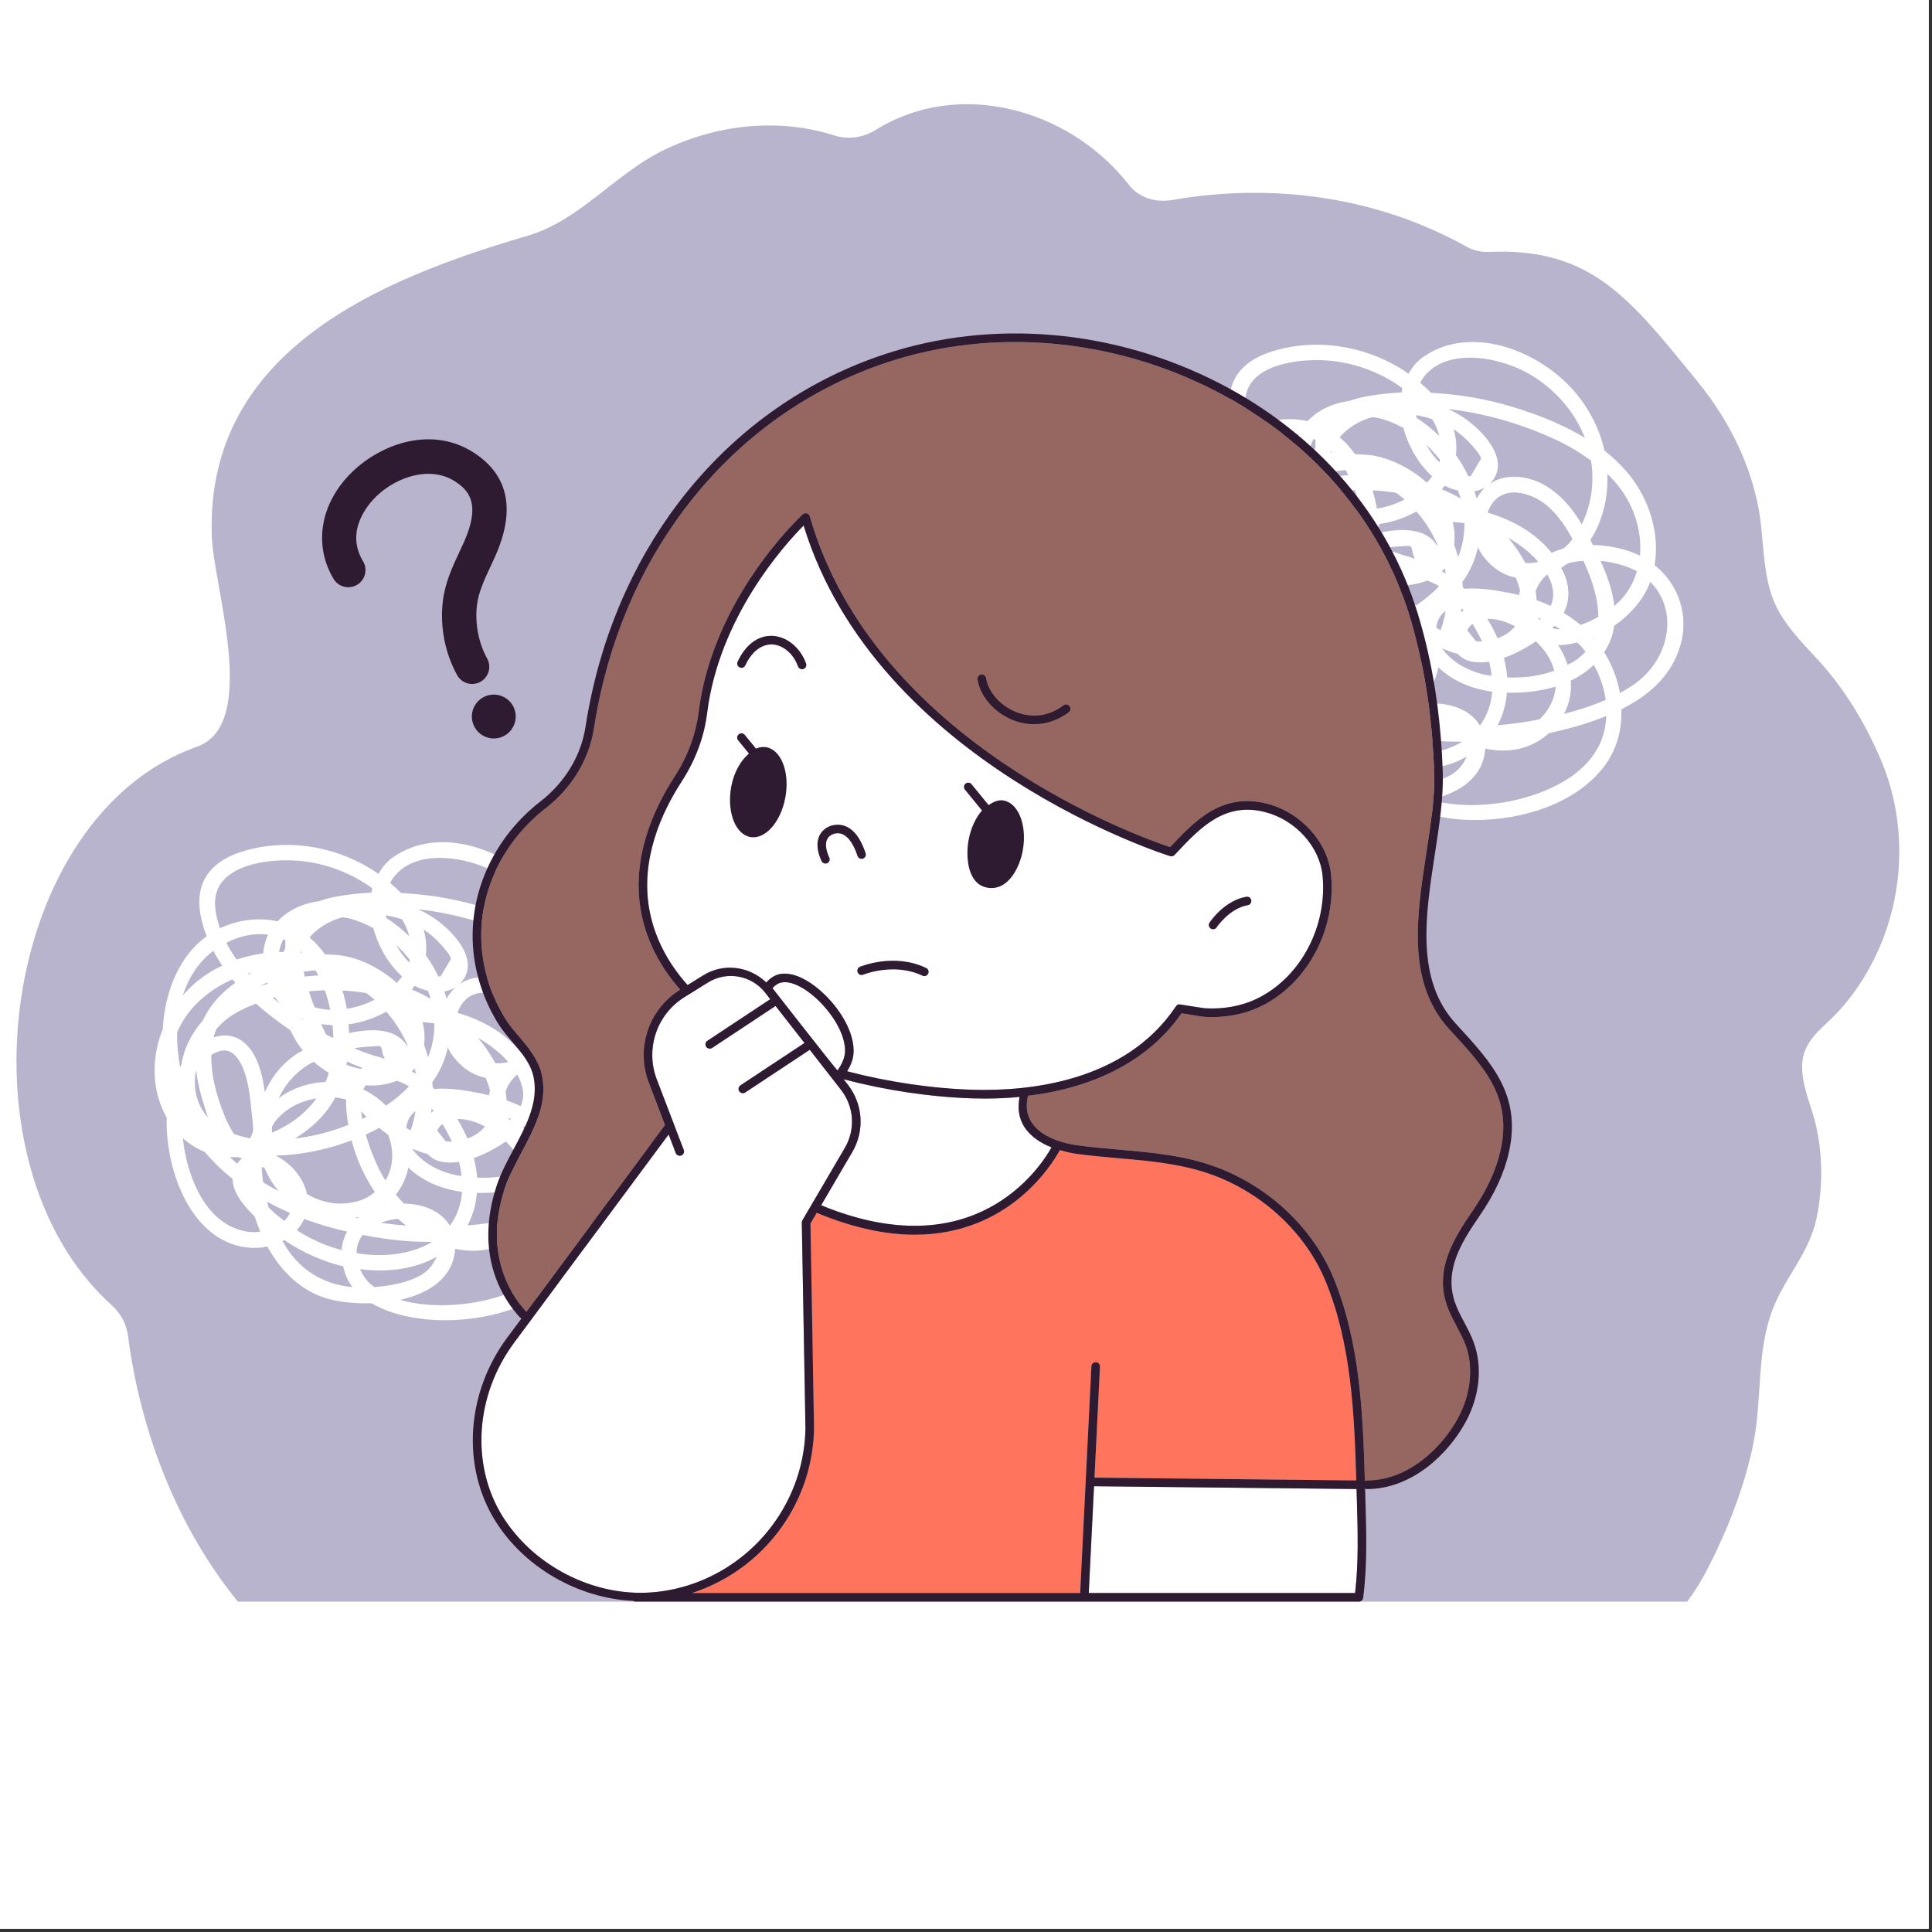 <svg xmlns="http://www.w3.org/2000/svg" xmlns:xlink="http://www.w3.org/1999/xlink" width="377" zoomAndPan="magnify" viewBox="0 0 283.5 283.5" height="377" preserveAspectRatio="xMidYMid meet" version="1.0"><rect x="0" y="0" width="283.5" height="283.5" fill="#333333" stroke="none"/><defs><clipPath id="3860332851"><path d="M 0 0 L 283 0 L 283 283 L 0 283 Z M 0 0 " clip-rule="nonzero"/></clipPath><clipPath id="a5fbdfc43d"><path d="M 2 15 L 279 15 L 279 235.414 L 2 235.414 Z M 2 15 " clip-rule="nonzero"/></clipPath><clipPath id="25135cdac0"><path d="M 69 48.461 L 222 48.461 L 222 235.023 L 69 235.023 Z M 69 48.461 " clip-rule="nonzero"/></clipPath></defs><g clip-path="url(#3860332851)"><path fill="#ffffff" d="M 0 0 L 283.5 0 L 283.5 291 L 0 291 Z M 0 0 " fill-opacity="1" fill-rule="nonzero"/><path fill="#ffffff" d="M 0 0 L 283.5 0 L 283.5 283.5 L 0 283.5 Z M 0 0 " fill-opacity="1" fill-rule="nonzero"/><path fill="#ffffff" d="M 0 0 L 283.5 0 L 283.5 283.5 L 0 283.5 Z M 0 0 " fill-opacity="1" fill-rule="nonzero"/></g><g clip-path="url(#a5fbdfc43d)"><path fill="#b9b4cd" d="M 269.949 148.219 C 272.82 145.023 275.039 141.254 276.516 137.223 C 279.582 128.895 279.441 119.484 275.922 111.312 C 273.477 105.641 270.316 100.527 266.109 96.109 C 259.605 89.289 259.293 87.062 258.488 77.824 C 257.781 69.707 254.105 62.113 249.098 55.984 C 239.312 44.008 233.633 36.285 218.516 36.969 C 217.348 37.023 216.215 36.758 215.184 36.188 C 201.867 28.766 186.598 26.812 172.012 29.344 C 169.676 29.754 167.199 29.094 165.699 27.168 C 156.809 15.773 140.52 11.578 128.578 19.023 C 126.68 20.211 124.488 20.535 122.371 19.859 C 114.102 17.23 104.922 18.293 97.156 22.148 C 90.207 25.602 84.961 32.395 77.43 34.594 C 56.191 40.82 29.891 51.332 31.098 78.977 C 31.418 86.273 38.059 106.336 28.898 109.574 C 0.055 119.77 -6.891 170.562 16.363 191.496 C 17.668 192.668 18.547 194.234 18.781 196.02 C 20.652 210.367 26.133 224.234 34.902 235.023 L 247.57 235.023 C 248.504 233.793 249.406 232.383 250.27 230.766 C 250.344 230.625 250.422 230.48 250.496 230.332 C 253.461 224.637 256.102 217.906 257.332 211.586 C 258.602 205.094 257.711 198.215 260.188 191.961 C 262.07 187.215 265.508 183.852 266.578 178.676 C 267.625 173.598 267.477 167.93 265.875 162.984 C 265.191 160.863 264.426 158.711 264.441 156.48 C 264.477 152.539 267.598 150.848 269.949 148.219 " fill-opacity="1" fill-rule="nonzero"/></g><path fill="#ffffff" d="M 85.5 166.32 C 85.594 165.965 85.652 165.598 85.703 165.238 C 88.043 163.617 89.852 161.523 90.801 159.309 C 90.875 159.137 90.941 158.965 91 158.785 C 92.512 160.285 93.387 162.258 93.492 164.434 C 93.641 167.348 92.387 170.379 90.152 172.555 C 89.219 173.461 88.086 174.258 86.559 175.086 C 86.18 172.992 85.395 170.945 84.246 169.098 C 84.859 168.152 85.258 167.266 85.5 166.32 Z M 66.75 183.668 C 66.773 183.523 66.781 183.383 66.789 183.25 C 70.262 183.977 73.383 183.301 75.848 181.246 C 75.945 181.164 76.027 181.086 76.113 180.996 L 76.129 180.988 C 78.156 180.551 80.004 180.059 81.773 179.48 C 82.699 179.18 83.633 178.84 84.551 178.461 C 84.492 179.82 84.234 181.078 83.766 182.191 C 81.293 188.133 73.75 190.281 70.625 190.93 C 67.199 191.637 62.559 191.879 58.73 190.734 C 63.477 189.688 66.355 187.184 66.75 183.668 Z M 61.941 185.402 C 62.672 185.145 63.367 184.82 64.062 184.41 C 63.621 185.574 62.727 186.613 61.559 187.227 C 59.91 188.102 57.684 188.652 54.953 188.863 L 54.852 188.793 C 54.648 188.645 54.441 188.5 54.258 188.328 C 53.664 187.754 53.176 187.039 52.836 186.238 C 56.082 186.664 59.148 186.383 61.941 185.402 Z M 41.719 181.969 C 44.379 183.781 47.348 185.105 50.348 185.816 C 50.566 186.801 50.898 187.625 51.344 188.332 C 51.465 188.523 51.598 188.699 51.734 188.871 C 47.207 188.469 43.613 186.109 41.453 182.109 C 41.539 182.066 41.625 182.02 41.719 181.969 Z M 42.551 177.984 C 42.355 178.418 42.074 178.805 41.719 179.156 C 41.027 178.629 40.363 178.098 39.766 177.516 L 39.445 177.227 C 39.355 176.922 39.27 176.625 39.188 176.336 C 40.293 176.945 41.422 177.5 42.551 177.984 Z M 31.309 139.523 C 31.691 140.25 32.125 140.973 32.613 141.695 C 31 142.457 29.582 143.391 28.383 144.473 C 27.84 144.961 27.32 145.496 26.832 146.078 C 27.559 143.781 28.887 141.34 31.309 139.523 Z M 54.52 130.98 C 52.773 131.07 51.082 131.258 49.484 131.543 C 48.527 131.715 47.59 131.961 46.805 132.246 C 44.363 132.559 42.219 133.602 40.727 135.199 C 39.371 134.887 37.926 134.824 36.418 135.008 C 34.969 135.188 33.582 135.594 32.273 136.219 C 31.934 135.242 31.715 134.312 31.602 133.379 C 31.383 131.613 31.828 130.145 32.918 129.02 C 35.273 126.562 40.246 126.023 43.77 126.309 C 47.621 126.609 51.465 128.039 54.621 130.34 C 54.57 130.555 54.543 130.773 54.52 130.98 Z M 70.852 133.113 C 67 131.941 62.961 131.246 58.844 131.043 C 58.383 130.562 57.859 130.074 57.266 129.578 C 57.316 129.434 57.371 129.297 57.438 129.195 C 60.59 124.246 68.633 125.664 73.078 128.172 C 76.922 130.352 79.891 133.742 81.41 137.648 C 78.488 135.879 75.016 134.387 70.852 133.113 Z M 88.676 154.566 C 86.852 153.836 84.703 153.414 82.586 153.367 C 82.473 153.145 82.359 152.926 82.242 152.707 L 82.199 152.629 C 82.637 151.984 83.004 151.328 83.293 150.664 C 84.359 148.246 84.828 145.648 84.703 142.922 C 86.25 144.422 87.438 146.07 88.23 147.824 L 88.238 147.824 C 89.27 150.102 89.707 152.59 89.496 154.938 C 89.207 154.797 88.945 154.672 88.676 154.566 Z M 44.637 178.867 C 46.578 179.59 48.652 180.203 50.93 180.727 C 50.469 181.566 50.199 182.48 50.125 183.438 C 49.797 183.352 49.473 183.258 49.148 183.156 C 47.195 182.547 45.312 181.656 43.547 180.516 C 44 180.016 44.367 179.465 44.637 178.867 Z M 34.105 143.715 C 34.238 143.883 34.387 144.051 34.531 144.211 C 32.324 145.789 30.727 147.625 29.746 149.773 C 28.703 150.949 27.879 152.281 27.293 153.738 C 26.992 154.496 26.766 155.336 26.594 156.312 C 26.539 156.398 26.484 156.488 26.43 156.574 C 26.113 154.891 25.961 153.152 25.992 151.477 C 27.418 148.133 30.285 145.395 34.105 143.715 Z M 58.227 144.234 C 55.895 142.129 52.84 140.605 50.129 140.219 C 49.371 140.109 48.551 140.051 47.695 140.051 C 47.012 139.094 46.25 138.258 45.418 137.562 C 46.59 136.191 48.227 135.176 50.191 134.609 L 50.438 134.637 C 50.73 134.668 51.012 134.703 51.297 134.777 C 52.461 135.078 53.637 135.559 54.789 136.203 C 55.52 138.953 57.07 141.547 59.012 143.293 C 58.785 143.602 58.527 143.914 58.227 144.234 Z M 60.055 137.379 C 59.012 136.371 57.875 135.461 56.691 134.711 C 56.672 134.578 56.656 134.449 56.637 134.316 C 57.469 134.453 58.27 134.652 59.012 134.91 C 59.492 135.711 59.844 136.543 60.055 137.379 Z M 75.078 144.359 C 73.883 143.742 72.465 143.359 71.051 143.359 C 69.789 143.359 68.527 143.672 67.453 144.395 C 67.684 144.168 67.895 143.91 68.078 143.625 C 70.184 140.207 65.871 136.395 64.5 135.312 C 63.609 134.605 62.559 133.977 61.355 133.426 C 66.688 134.016 72.172 135.586 77.301 137.988 C 79.02 138.797 80.711 139.809 82.316 140.988 C 82.832 144.246 82.34 147.574 80.957 150.328 C 79.723 148.27 77.859 145.781 75.078 144.359 Z M 89.047 157.23 C 88.457 159.238 87.379 160.918 85.848 162.223 C 85.805 162.258 85.766 162.289 85.727 162.32 C 85.484 160.027 84.656 157.805 83.699 155.699 C 85.68 155.883 87.605 156.434 89.047 157.23 Z M 82.75 166.992 C 82.723 166.957 82.695 166.93 82.676 166.902 C 82.719 166.887 82.762 166.867 82.809 166.844 C 82.789 166.895 82.766 166.941 82.75 166.992 Z M 78.355 178.148 C 79.141 176.648 79.473 174.988 79.34 173.273 C 80.641 172.652 81.777 171.871 82.727 170.945 C 83.633 172.59 84.227 174.348 84.477 176.098 C 82.656 176.891 80.645 177.566 78.355 178.148 Z M 53.211 181.215 C 55.527 181.656 57.566 181.949 59.434 182.098 C 60.727 182.207 62.02 182.227 63.414 182.238 C 63.285 182.32 63.145 182.406 63 182.48 C 60.102 184.043 56.32 184.543 52.32 183.887 C 52.32 183.098 52.516 182.121 53.211 181.215 Z M 38.793 171.336 C 39.254 172.414 39.766 173.332 40.359 174.121 C 40.531 174.348 40.719 174.57 40.918 174.789 C 40.098 174.371 39.332 173.949 38.617 173.504 C 38.496 172.707 38.426 171.973 38.406 171.289 C 38.535 171.293 38.664 171.309 38.793 171.336 Z M 33.785 138.062 C 35.723 137.211 37.605 136.902 39.332 137.148 C 38.945 137.984 38.703 138.902 38.621 139.898 C 37.246 140.09 35.938 140.395 34.719 140.805 C 34.148 140.012 33.645 139.191 33.215 138.355 C 33.398 138.254 33.586 138.152 33.785 138.062 Z M 66.043 145.746 C 65.848 146.008 65.684 146.285 65.531 146.578 C 65.438 146.211 65.332 145.844 65.211 145.477 C 65.816 145.379 66.355 145.184 66.824 144.887 C 66.551 145.137 66.285 145.426 66.043 145.746 Z M 78.363 157.586 C 78.242 157.289 78.082 157.012 77.914 156.734 C 78.238 156.539 78.562 156.32 78.902 156.066 C 79.582 155.875 80.336 155.754 81.195 155.691 C 82.691 158.926 83.406 161.625 83.375 163.914 C 82.527 164.395 81.664 164.793 80.789 165.105 C 80.02 164.461 79.188 163.871 78.297 163.348 C 79.195 161.559 79.219 159.629 78.363 157.586 Z M 80.004 170.332 C 79.668 170.562 79.281 170.746 78.871 170.938 C 78.551 169.941 78.086 168.973 77.5 168.055 C 77.641 168.059 77.766 168.055 77.91 168.047 C 78.609 168.016 79.359 167.898 80.25 167.68 C 80.289 167.707 80.328 167.734 80.359 167.77 C 80.473 167.855 80.59 167.934 80.688 168.047 C 80.965 168.34 81.227 168.664 81.504 169.027 C 81.066 169.512 80.574 169.938 80.004 170.332 Z M 77.133 174.145 C 76.992 175.941 76.148 177.652 74.742 178.961 C 72.73 179.363 70.668 179.648 68.605 179.82 C 69.367 178.387 69.832 176.789 69.973 175.039 C 72.461 175.109 74.945 174.816 77.133 174.145 Z M 59.289 176.621 C 58.883 176.203 58.484 175.766 58.078 175.281 C 58.145 175.215 58.215 175.141 58.273 175.059 C 59.125 173.895 59.676 172.637 59.91 171.309 C 61.852 173.203 64.602 174.461 67.801 174.895 C 67.668 176.766 67.051 178.461 66.012 179.863 C 64.828 177.863 62.375 176.668 59.289 176.621 Z M 52.676 178.586 C 52.59 178.648 52.516 178.711 52.434 178.773 C 52.32 178.754 52.207 178.727 52.094 178.703 C 52.289 178.664 52.484 178.629 52.676 178.586 Z M 56.473 176.902 C 56.406 176.918 56.348 176.934 56.289 176.945 C 56.332 176.91 56.379 176.879 56.418 176.84 C 56.438 176.863 56.453 176.883 56.473 176.902 Z M 40.559 169.625 C 40.559 169.621 40.551 169.609 40.547 169.598 C 40.543 169.586 40.535 169.574 40.531 169.566 C 43.805 169.508 46.844 168.824 48.883 168.242 C 49.738 168 50.621 167.699 51.594 167.332 C 52.262 169.98 53.434 172.582 55.016 174.918 C 54.289 175.523 53.562 175.93 52.738 176.188 C 50.152 176.988 47.445 176.652 45.043 175.207 C 44.566 172.949 42.848 170.789 40.586 169.641 C 40.574 169.637 40.562 169.629 40.559 169.625 Z M 34.805 169.777 C 35.031 169.855 35.273 169.926 35.539 169.969 C 35.254 170.195 35.004 170.457 34.801 170.754 C 34.438 170.441 34.082 170.121 33.73 169.793 C 34.109 169.809 34.461 169.805 34.805 169.777 Z M 30.52 163.973 C 28.508 161.738 28.422 159.07 28.73 157.176 C 28.75 157.152 28.77 157.125 28.789 157.098 C 28.945 158.523 29.273 160.008 29.754 161.543 L 29.945 162.16 C 30.109 162.715 30.301 163.332 30.52 163.973 Z M 37.082 166.176 C 36.957 166.449 36.84 166.738 36.73 167.039 C 35.938 166.902 35.129 166.688 34.336 166.402 C 33.652 165.371 33.156 164.207 33.051 163.973 C 31.637 160.562 30.949 157.492 31.012 154.828 C 31.617 154.418 32.441 154.047 33.215 154.16 C 33.855 154.262 34.445 154.699 34.973 155.461 C 36.387 157.5 36.711 160.949 36.949 163.492 C 36.965 163.684 36.992 163.887 37.02 164.113 C 37.094 164.738 37.176 165.441 37.137 166.039 Z M 44.152 139.602 C 44.152 139.598 44.152 139.59 44.156 139.59 C 44.227 139.656 44.293 139.723 44.363 139.793 C 44.281 139.781 44.211 139.773 44.129 139.77 C 44.125 139.73 44.125 139.699 44.125 139.668 Z M 62.797 145.383 C 62.945 145.766 63.074 146.16 63.195 146.566 C 62.688 146.27 62.207 146.016 61.742 145.789 C 61.34 145.59 60.906 145.398 60.441 145.211 C 60.578 145.027 60.711 144.848 60.836 144.664 C 61.453 144.988 62.121 145.23 62.797 145.383 Z M 62.152 136.391 C 63.137 137.043 64.02 137.809 64.77 138.676 L 64.898 138.82 C 65.254 139.227 66.043 140.117 66.188 140.676 L 64.664 143.262 C 64.551 143.277 64.43 143.289 64.312 143.293 C 63.82 142.246 63.297 141.328 62.707 140.5 C 62.645 140.402 62.57 140.305 62.492 140.207 C 62.637 138.918 62.523 137.637 62.152 136.391 Z M 76.527 154.527 C 74.391 151.832 71.094 149.766 67.148 148.633 C 67.184 148.504 67.219 148.379 67.273 148.262 C 67.852 146.895 68.789 146.055 70.055 145.766 C 71.84 145.367 74.246 146.156 76.043 147.746 C 77.633 149.152 78.766 150.98 79.594 152.492 C 79.426 152.723 79.246 152.949 79.059 153.16 C 78.832 153.41 78.574 153.625 78.238 153.906 C 77.613 154.078 77.051 154.285 76.527 154.527 Z M 76.641 165.566 C 76.762 165.453 76.875 165.332 76.98 165.219 C 77.25 165.375 77.52 165.551 77.797 165.734 C 77.398 165.723 77.008 165.668 76.641 165.566 Z M 70.008 172.805 C 69.941 171.863 69.777 170.902 69.531 169.934 C 71.039 169.402 72.676 168.562 74.223 167.504 C 74.902 168.16 75.418 168.766 75.82 169.383 C 76.332 170.145 76.695 170.965 76.918 171.828 C 74.801 172.578 72.453 172.91 70.008 172.805 Z M 38.172 144.684 C 38.512 144.504 38.875 144.336 39.234 144.176 C 39.258 144.234 39.277 144.289 39.301 144.348 C 38.922 144.449 38.547 144.562 38.172 144.684 Z M 42.926 150.629 L 42.863 150.84 L 42.742 150.898 Z M 46.152 147.801 L 46.09 147.629 C 45.836 146.961 45.586 146.297 45.387 145.617 L 45.344 145.465 C 46.062 145.398 46.816 145.352 47.672 145.324 C 48 146.242 48.262 147.207 48.457 148.191 C 47.676 148.156 46.898 148.023 46.152 147.801 Z M 59.746 153.508 C 59.418 152.934 58.969 152.465 58.402 152.098 C 57.352 151.418 56.027 151.176 54.664 151.176 C 53.496 151.176 52.293 151.352 51.227 151.59 C 51.215 151.164 51.188 150.738 51.16 150.301 C 53.121 150.035 55.008 149.406 56.68 148.445 C 57.98 149.93 59.023 151.57 59.785 153.34 C 59.773 153.395 59.762 153.449 59.746 153.508 Z M 62.805 155.145 C 62.637 154.504 62.445 153.895 62.223 153.316 C 62.375 152.207 62.293 151.09 61.996 149.988 C 62.551 150.02 63.129 150.078 63.738 150.172 C 63.766 151.887 63.449 153.57 62.805 155.145 Z M 76.402 162.293 L 76.398 162.293 C 76.398 162.301 76.398 162.305 76.395 162.312 C 75.707 161.992 75.016 161.711 74.332 161.469 C 74.309 161.035 74.262 160.605 74.188 160.18 C 74.473 159.273 74.996 158.496 75.828 157.738 C 75.855 157.734 75.887 157.723 75.914 157.711 C 76.855 159.402 77.02 160.941 76.402 162.293 Z M 62.742 169.34 C 63.301 169.953 64.043 170.348 64.879 170.492 C 65.629 170.625 66.461 170.625 67.359 170.492 C 67.527 171.164 67.652 171.855 67.727 172.555 C 67.371 172.52 67.02 172.477 66.691 172.398 C 63.961 171.762 61.738 170.375 60.469 168.539 C 61.23 168.875 61.984 169.141 62.742 169.34 Z M 55.629 165.5 C 56.062 165.852 56.504 166.191 56.957 166.516 C 57.879 168.824 57.723 171.309 56.566 173.227 C 56.453 173.059 56.348 172.891 56.246 172.719 C 55.617 171.672 54.449 169.211 53.676 166.484 C 54.301 166.195 54.953 165.875 55.629 165.5 Z M 45.258 156.215 C 45.484 156.078 45.727 155.973 45.969 155.859 C 46.004 155.852 46.039 155.832 46.066 155.816 C 46.73 156.41 47.461 156.945 48.242 157.41 C 48.172 157.691 48.09 157.965 47.992 158.23 C 47.922 158.418 47.836 158.602 47.746 158.773 C 45.227 158.867 42.84 159.703 40.902 161.145 C 41.816 159.141 43.309 157.438 45.258 156.215 Z M 48.754 152.27 L 48.609 152.195 C 48.355 152.066 48.102 151.938 47.848 151.797 C 47.617 151.328 47.363 150.812 47.121 150.285 C 47.664 150.359 48.219 150.41 48.793 150.426 C 48.863 151.051 48.898 151.648 48.906 152.219 C 48.855 152.238 48.805 152.254 48.754 152.27 Z M 51.113 165.07 C 48.992 165.898 46.914 166.488 44.934 166.828 C 44.383 166.922 43.816 167 43.25 167.066 C 45.742 165.594 47.75 163.613 49.051 161.316 C 49.102 161.227 49.148 161.133 49.191 161.035 C 49.695 161.09 50.223 161.188 50.801 161.344 C 50.734 162.668 50.918 164.016 51.113 165.07 Z M 48.969 157.102 L 48.969 157.105 Z M 54.746 146.805 C 53.578 147.391 52.258 147.809 50.898 148.035 C 50.73 147.129 50.52 146.23 50.25 145.352 C 51.383 145.406 52.555 145.523 53.746 145.719 C 54.195 146.055 54.598 146.375 54.961 146.684 C 54.891 146.727 54.82 146.766 54.746 146.805 Z M 53.176 156.688 C 53.086 156.742 53.008 156.789 52.922 156.848 C 52.18 156.707 51.48 156.504 50.836 156.238 C 50.871 156.078 50.898 155.914 50.93 155.758 C 51.176 155.883 51.43 156.008 51.691 156.113 C 52.219 156.336 52.703 156.523 53.176 156.688 Z M 60.977 163.039 C 60.816 164.023 60.57 164.973 60.254 165.879 C 60.043 165.766 59.832 165.648 59.621 165.523 C 59.688 164.734 59.996 163.77 60.977 163.039 Z M 53.309 159.867 C 53.406 159.633 53.523 159.434 53.66 159.254 C 55.246 159.387 56.871 159.152 58.258 158.59 C 58.906 158.809 59.477 159.082 60.004 159.406 C 59.832 159.605 59.648 159.801 59.453 159.984 C 58.629 160.777 57.684 161.535 56.648 162.242 C 55.66 161.262 54.523 160.453 53.309 159.867 Z M 55.629 155.098 C 55.246 155.012 54.867 154.91 54.473 154.77 C 53.672 154.512 52.84 154.199 51.965 153.836 C 52.77 153.691 53.473 153.609 54.141 153.582 C 54.426 153.566 54.68 153.551 54.91 153.527 C 55.949 153.441 55.969 153.441 56.137 154.566 L 56.191 154.738 C 56.336 155.039 56.406 155.238 56.434 155.371 C 56.289 155.344 56.035 155.266 55.629 155.098 Z M 53.777 163.875 C 53.566 163.988 53.359 164.109 53.148 164.215 C 53.078 163.82 53.027 163.449 52.996 163.082 C 53.262 163.363 53.52 163.621 53.777 163.875 Z M 71.258 158.16 C 71.535 158.801 71.746 159.414 71.898 160.012 C 71.84 160.25 71.797 160.492 71.758 160.734 C 71.434 160.648 71.117 160.562 70.785 160.496 C 69.238 160.184 67.059 159.746 64.922 159.746 C 64.523 159.746 64.129 159.762 63.738 159.801 C 63.68 159.742 63.617 159.684 63.547 159.621 L 63.496 159.578 C 63.48 159.348 63.465 159.125 63.441 158.898 L 63.434 158.797 C 63.703 158.414 63.977 158.023 64.207 157.621 C 64.91 156.398 65.406 155.094 65.711 153.719 C 65.973 154.262 66.297 154.777 66.676 155.246 C 67.941 156.82 69.48 157.805 71.258 158.16 Z M 73.996 155.207 C 74.188 155.391 74.359 155.59 74.535 155.797 C 74.512 155.824 74.473 155.852 74.441 155.875 C 73.848 156 73.289 156.059 72.676 156.008 C 71.996 154.723 71.148 153.484 70.145 152.305 C 71.57 153.098 72.871 154.078 73.996 155.207 Z M 74.957 164.207 C 74.902 164.258 74.844 164.312 74.785 164.367 C 74.695 164.258 74.605 164.141 74.527 164.012 C 74.672 164.074 74.812 164.137 74.957 164.207 Z M 67.121 164.195 C 67.559 164.195 68.039 164.238 68.516 164.328 C 69.352 164.484 70.219 164.805 71.164 165.301 C 70.543 166.074 69.66 166.684 68.598 167.066 C 68.188 166.133 67.688 165.172 67.102 164.195 C 67.105 164.195 67.113 164.195 67.121 164.195 Z M 66.086 167.523 C 65.898 167.523 65.711 167.504 65.52 167.477 L 65.402 167.465 C 65.305 167.352 65.211 167.238 65.082 167.07 L 64.156 165.891 C 64.332 165.508 64.586 165.199 64.934 164.941 C 65.457 165.805 65.93 166.688 66.312 167.52 C 66.242 167.523 66.199 167.52 66.086 167.523 Z M 63.609 162.984 C 63.477 163.078 63.352 163.176 63.242 163.277 C 63.273 163.062 63.301 162.852 63.336 162.633 C 63.426 162.746 63.512 162.867 63.609 162.984 Z M 60.426 157.223 C 60.582 157.074 60.727 156.926 60.859 156.766 C 60.918 157.031 60.961 157.297 61.008 157.562 C 60.816 157.441 60.625 157.328 60.426 157.223 Z M 44.297 149.492 C 44.336 149.504 44.363 149.52 44.395 149.527 C 44.418 149.594 44.441 149.66 44.469 149.719 C 44.438 149.695 44.398 149.676 44.367 149.652 C 44.348 149.598 44.324 149.547 44.297 149.492 Z M 40.488 164.426 C 41.906 162.703 44.031 161.555 46.441 161.172 C 44.902 163.316 42.641 165.062 39.91 166.195 C 39.898 165.906 39.898 165.613 39.91 165.332 L 40.008 165.168 C 40.152 164.914 40.293 164.66 40.488 164.426 Z M 44.555 142.598 C 45.16 142.492 45.723 142.426 46.258 142.383 C 46.277 142.383 46.289 142.387 46.309 142.395 C 46.457 142.637 46.586 142.879 46.715 143.129 C 46.031 143.172 45.371 143.23 44.723 143.305 C 44.664 143.066 44.609 142.836 44.555 142.598 Z M 40.035 146.43 C 40.125 146.398 40.223 146.367 40.32 146.332 C 40.562 146.672 40.84 147.004 41.156 147.328 C 40.754 147.012 40.379 146.715 40.035 146.43 Z M 36.969 142.699 C 36.793 142.793 36.617 142.879 36.445 142.977 C 36.414 142.945 36.387 142.906 36.348 142.875 C 36.559 142.812 36.766 142.754 36.969 142.699 Z M 31.332 152.227 C 31.445 151.832 31.59 151.418 31.77 150.969 C 32.398 150.273 32.961 149.754 33.527 149.352 C 34.594 148.574 35.887 147.91 37.562 147.266 C 39.043 148.59 40.727 149.891 42.57 151.152 L 42.586 151.125 C 43.109 152.238 43.617 153.09 44.168 153.809 C 44.254 153.922 44.34 154.023 44.438 154.129 C 43.84 154.453 43.336 154.77 42.961 155.055 C 41.18 156.383 39.781 158.172 38.867 160.25 C 38.484 157.5 37.719 154.488 35.719 152.902 C 34.914 152.266 33.996 151.945 33.004 151.945 C 32.457 151.945 31.902 152.043 31.332 152.227 Z M 58.398 178.855 C 58.773 179.191 59.184 179.52 59.621 179.844 C 59.152 179.809 58.68 179.766 58.191 179.715 C 57.438 179.637 56.672 179.539 55.906 179.426 C 56.68 179.125 57.523 178.93 58.398 178.855 Z M 40.953 139.695 C 41.059 138.996 41.281 138.367 41.609 137.809 C 41.707 137.859 41.805 137.906 41.895 137.961 C 41.863 138.352 41.859 138.734 41.863 139.074 C 41.781 139.277 41.711 139.477 41.637 139.68 C 41.41 139.68 41.18 139.684 40.953 139.695 Z M 60.125 140.812 C 60.125 140.828 60.125 140.844 60.125 140.859 C 60.117 140.93 60.117 141 60.102 141.043 C 60.086 141.109 60.066 141.172 60.043 141.234 C 59.316 140.508 58.672 139.637 58.133 138.656 C 58.844 139.316 59.508 140.035 60.125 140.812 Z M 27.039 168.547 C 26.965 168.059 26.895 167.559 26.848 167.027 C 27.789 167.883 28.875 168.555 30.043 169.031 C 31.293 170.5 32.668 171.832 34.137 173 C 34.152 174.641 35.215 176.449 37.379 178.508 C 37.617 179.277 37.887 180.02 38.195 180.738 C 37.359 180.852 36.547 180.82 35.816 180.656 C 29.27 179.164 27.445 171.008 27.039 168.547 Z M 91.648 156.332 C 92.426 151.773 90.91 146.598 87.645 142.727 C 86.688 141.594 85.562 140.516 84.293 139.527 C 83.469 135.895 81.629 132.555 78.957 129.848 C 73.629 124.469 64.391 121.195 57.789 125.715 C 56.859 126.348 56.133 127.16 55.531 128.242 C 55.008 127.867 54.52 127.555 54.07 127.285 C 48.594 124.059 42.07 123.141 36.176 124.766 C 33.207 125.586 31.234 126.902 30.148 128.781 C 28.934 130.891 28.949 133.59 30.199 137.051 C 30.234 137.156 30.285 137.266 30.332 137.367 C 26.562 140.094 24.219 145.039 23.875 151.039 C 22.676 154.07 22.375 157.203 23 160.113 C 23.297 161.496 23.785 162.801 24.457 164 C 24.434 164.895 24.461 165.812 24.543 166.738 C 25.238 174.66 29.566 183.113 37.438 183.113 C 37.508 183.113 37.578 183.113 37.648 183.109 C 38.152 183.102 38.676 183.031 39.227 182.914 C 41.352 186.762 44.285 189.371 47.734 190.465 C 49.555 191.047 52.008 191.301 54.535 191.242 C 56.363 192.328 58.68 193.078 61.41 193.461 C 62.633 193.641 63.949 193.73 65.301 193.73 C 72.043 193.73 79.875 191.477 84.176 185.949 C 85.973 183.637 86.867 180.711 86.77 177.469 C 91.469 175.129 94.309 172.031 95.453 168.004 C 96.684 163.688 95.191 159.148 91.648 156.332 " fill-opacity="1" fill-rule="nonzero"/><path fill="#ffffff" d="M 236.652 92.922 C 236.746 92.566 236.809 92.199 236.855 91.84 C 239.199 90.219 241 88.125 241.949 85.91 C 242.031 85.738 242.094 85.566 242.156 85.387 C 243.66 86.883 244.539 88.859 244.648 91.035 C 244.789 93.953 243.543 96.98 241.309 99.156 C 240.375 100.062 239.242 100.863 237.707 101.688 C 237.332 99.594 236.543 97.547 235.398 95.699 C 236.008 94.758 236.414 93.867 236.652 92.922 Z M 217.906 110.27 C 217.926 110.125 217.93 109.984 217.938 109.852 C 221.418 110.578 224.531 109.902 226.996 107.848 C 227.094 107.766 227.18 107.688 227.262 107.598 L 227.277 107.59 C 229.312 107.152 231.156 106.66 232.926 106.082 C 233.855 105.781 234.785 105.441 235.707 105.062 C 235.648 106.43 235.383 107.68 234.918 108.793 C 232.441 114.734 224.902 116.883 221.773 117.531 C 218.352 118.242 213.707 118.488 209.879 117.336 C 214.629 116.297 217.512 113.785 217.906 110.27 Z M 213.09 112.004 C 213.82 111.746 214.52 111.422 215.211 111.012 C 214.77 112.176 213.875 113.215 212.707 113.828 C 211.062 114.703 208.84 115.254 206.102 115.465 L 206.008 115.395 C 205.801 115.246 205.59 115.102 205.414 114.93 C 204.812 114.355 204.324 113.641 203.984 112.848 C 207.238 113.266 210.301 112.988 213.09 112.004 Z M 192.867 108.57 C 195.527 110.383 198.5 111.707 201.5 112.418 C 201.723 113.402 202.051 114.227 202.5 114.934 C 202.617 115.129 202.746 115.301 202.887 115.477 C 198.359 115.07 194.762 112.711 192.602 108.711 C 192.688 108.668 192.781 108.621 192.867 108.57 Z M 193.699 104.594 C 193.508 105.02 193.227 105.406 192.867 105.758 C 192.18 105.23 191.52 104.699 190.914 104.117 L 190.602 103.828 C 190.508 103.523 190.418 103.227 190.34 102.938 C 191.449 103.547 192.57 104.102 193.699 104.594 Z M 182.465 66.125 C 182.848 66.852 183.277 67.574 183.77 68.297 C 182.156 69.059 180.738 69.992 179.539 71.074 C 178.988 71.562 178.469 72.098 177.984 72.68 C 178.707 70.383 180.039 67.941 182.465 66.125 Z M 205.668 57.586 C 203.922 57.672 202.234 57.863 200.633 58.145 C 199.684 58.316 198.738 58.562 197.961 58.848 C 195.516 59.16 193.367 60.203 191.875 61.801 C 190.523 61.488 189.074 61.426 187.566 61.609 C 186.121 61.789 184.734 62.195 183.43 62.82 C 183.082 61.844 182.863 60.914 182.75 59.98 C 182.539 58.223 182.98 56.746 184.066 55.621 C 186.43 53.164 191.398 52.625 194.918 52.91 C 198.777 53.219 202.617 54.641 205.77 56.941 C 205.727 57.156 205.691 57.375 205.668 57.586 Z M 222.004 59.723 C 218.152 58.543 214.109 57.848 209.992 57.645 C 209.531 57.164 209.012 56.676 208.414 56.18 C 208.469 56.035 208.52 55.898 208.586 55.797 C 211.742 50.852 219.789 52.266 224.23 54.773 C 228.074 56.953 231.043 60.344 232.566 64.25 C 229.641 62.48 226.164 60.988 222.004 59.723 Z M 239.824 81.168 C 238 80.438 235.855 80.016 233.742 79.969 C 233.629 79.746 233.516 79.527 233.398 79.309 L 233.352 79.23 C 233.785 78.586 234.156 77.93 234.445 77.27 C 235.508 74.848 235.98 72.25 235.855 69.523 C 237.406 71.023 238.594 72.672 239.379 74.426 L 239.387 74.426 C 240.422 76.703 240.859 79.191 240.648 81.539 C 240.363 81.398 240.098 81.273 239.824 81.168 Z M 195.793 105.469 C 197.734 106.191 199.805 106.805 202.078 107.328 C 201.625 108.168 201.355 109.082 201.281 110.043 C 200.949 109.957 200.625 109.859 200.297 109.758 C 198.348 109.148 196.465 108.262 194.695 107.117 C 195.148 106.621 195.516 106.066 195.793 105.469 Z M 185.254 70.316 C 185.395 70.484 185.535 70.652 185.68 70.82 C 183.473 72.391 181.879 74.227 180.898 76.375 C 179.852 77.551 179.027 78.883 178.449 80.34 C 178.145 81.098 177.914 81.938 177.742 82.914 C 177.688 83 177.633 83.09 177.578 83.176 C 177.262 81.492 177.109 79.754 177.145 78.078 C 178.566 74.738 181.438 71.996 185.254 70.316 Z M 209.375 70.836 C 207.043 68.73 203.988 67.207 201.285 66.82 C 200.52 66.711 199.699 66.652 198.852 66.652 C 198.164 65.695 197.406 64.859 196.574 64.164 C 197.746 62.793 199.375 61.777 201.344 61.211 L 201.586 61.238 C 201.879 61.27 202.164 61.305 202.449 61.379 C 203.617 61.68 204.793 62.16 205.941 62.809 C 206.676 65.555 208.223 68.148 210.16 69.895 C 209.941 70.203 209.68 70.516 209.375 70.836 Z M 211.203 63.98 C 210.168 62.973 209.027 62.062 207.848 61.312 C 207.82 61.18 207.809 61.051 207.793 60.918 C 208.625 61.055 209.422 61.254 210.168 61.512 C 210.641 62.312 210.992 63.145 211.203 63.98 Z M 226.23 70.961 C 225.031 70.352 223.613 69.961 222.199 69.961 C 220.938 69.961 219.68 70.273 218.602 70.996 C 218.84 70.77 219.043 70.516 219.227 70.227 C 221.332 66.809 217.023 62.996 215.648 61.914 C 214.758 61.207 213.707 60.578 212.508 60.027 C 217.836 60.617 223.32 62.188 228.449 64.594 C 230.168 65.398 231.863 66.41 233.473 67.59 C 233.984 70.848 233.488 74.176 232.105 76.93 C 230.875 74.871 229.016 72.383 226.23 70.961 Z M 240.199 83.832 C 239.609 85.84 238.535 87.52 236.996 88.824 C 236.957 88.859 236.922 88.891 236.879 88.922 C 236.641 86.629 235.809 84.406 234.855 82.301 C 236.828 82.484 238.762 83.035 240.199 83.832 Z M 233.898 93.594 C 233.875 93.559 233.852 93.531 233.824 93.508 C 233.871 93.488 233.914 93.469 233.957 93.445 C 233.938 93.496 233.922 93.543 233.898 93.594 Z M 229.512 104.75 C 230.293 103.25 230.629 101.59 230.488 99.875 C 231.793 99.254 232.926 98.477 233.875 97.547 C 234.785 99.195 235.379 100.949 235.625 102.703 C 233.812 103.492 231.801 104.168 229.512 104.75 Z M 204.359 107.816 C 206.68 108.262 208.719 108.551 210.582 108.699 C 211.879 108.809 213.168 108.832 214.57 108.84 C 214.434 108.926 214.301 109.008 214.148 109.082 C 211.258 110.645 207.473 111.145 203.477 110.488 C 203.477 109.699 203.664 108.723 204.359 107.816 Z M 189.949 97.938 C 190.406 99.016 190.914 99.934 191.512 100.723 C 191.684 100.949 191.867 101.172 192.066 101.391 C 191.25 100.977 190.48 100.551 189.766 100.105 C 189.645 99.309 189.574 98.574 189.559 97.891 C 189.684 97.895 189.812 97.91 189.949 97.938 Z M 184.941 64.664 C 186.871 63.812 188.754 63.512 190.488 63.754 C 190.094 64.59 189.852 65.508 189.773 66.5 C 188.398 66.691 187.086 66.996 185.867 67.406 C 185.297 66.613 184.793 65.793 184.363 64.957 C 184.551 64.855 184.734 64.754 184.941 64.664 Z M 217.199 72.348 C 217.004 72.609 216.832 72.887 216.684 73.18 C 216.59 72.812 216.484 72.445 216.367 72.078 C 216.973 71.98 217.512 71.785 217.98 71.488 C 217.703 71.738 217.434 72.027 217.199 72.348 Z M 229.516 84.188 C 229.395 83.891 229.23 83.613 229.07 83.336 C 229.387 83.141 229.711 82.922 230.051 82.668 C 230.738 82.477 231.488 82.355 232.352 82.293 C 233.84 85.527 234.559 88.227 234.531 90.516 C 233.684 90.996 232.812 91.395 231.941 91.707 C 231.172 91.062 230.336 90.473 229.453 89.949 C 230.348 88.164 230.375 86.23 229.516 84.188 Z M 231.156 96.934 C 230.824 97.164 230.43 97.348 230.023 97.539 C 229.699 96.543 229.242 95.574 228.648 94.656 C 228.793 94.66 228.918 94.656 229.059 94.648 C 229.758 94.617 230.516 94.5 231.406 94.281 C 231.438 94.309 231.48 94.336 231.512 94.371 C 231.625 94.457 231.746 94.535 231.844 94.648 C 232.113 94.941 232.375 95.266 232.656 95.629 C 232.215 96.113 231.723 96.539 231.156 96.934 Z M 228.281 100.75 C 228.145 102.543 227.305 104.254 225.895 105.566 C 223.879 105.965 221.816 106.25 219.762 106.422 C 220.523 104.988 220.98 103.391 221.125 101.641 C 223.609 101.711 226.098 101.418 228.281 100.75 Z M 210.441 103.223 C 210.035 102.812 209.637 102.367 209.234 101.883 C 209.297 101.82 209.363 101.742 209.422 101.66 C 210.281 100.496 210.824 99.238 211.062 97.91 C 213.004 99.805 215.758 101.062 218.957 101.496 C 218.816 103.367 218.207 105.062 217.16 106.465 C 215.977 104.465 213.527 103.27 210.441 103.223 Z M 203.828 105.188 C 203.746 105.25 203.664 105.312 203.59 105.375 C 203.477 105.355 203.363 105.328 203.25 105.305 C 203.441 105.27 203.633 105.23 203.828 105.188 Z M 207.625 103.508 C 207.559 103.52 207.5 103.535 207.438 103.547 C 207.48 103.512 207.527 103.48 207.57 103.449 C 207.586 103.465 207.602 103.488 207.625 103.508 Z M 191.707 96.227 C 191.707 96.223 191.703 96.211 191.695 96.203 C 191.691 96.188 191.691 96.18 191.684 96.168 C 194.961 96.109 198 95.426 200.031 94.844 C 200.887 94.602 201.777 94.301 202.746 93.934 C 203.418 96.582 204.582 99.184 206.168 101.523 C 205.445 102.125 204.711 102.535 203.891 102.789 C 201.305 103.59 198.594 103.254 196.191 101.809 C 195.723 99.551 194 97.391 191.738 96.242 C 191.727 96.238 191.719 96.23 191.707 96.227 Z M 185.953 96.379 C 186.18 96.457 186.426 96.527 186.688 96.57 C 186.406 96.797 186.16 97.059 185.953 97.355 C 185.586 97.043 185.238 96.723 184.887 96.395 C 185.258 96.41 185.613 96.406 185.953 96.379 Z M 181.676 90.574 C 179.656 88.34 179.578 85.672 179.883 83.777 C 179.898 83.754 179.922 83.727 179.938 83.699 C 180.102 85.125 180.422 86.609 180.91 88.145 L 181.098 88.762 C 181.266 89.316 181.453 89.934 181.676 90.574 Z M 188.238 92.777 C 188.113 93.059 187.996 93.34 187.887 93.641 C 187.086 93.508 186.285 93.289 185.492 93.004 C 184.801 91.973 184.305 90.809 184.207 90.574 C 182.785 87.164 182.102 84.094 182.168 81.438 C 182.766 81.02 183.59 80.648 184.363 80.762 C 185.012 80.863 185.598 81.301 186.129 82.062 C 187.535 84.102 187.859 87.551 188.102 90.094 C 188.117 90.285 188.141 90.492 188.172 90.715 C 188.242 91.34 188.328 92.043 188.293 92.641 Z M 195.305 66.203 C 195.305 66.203 195.305 66.199 195.305 66.195 C 195.375 66.258 195.445 66.324 195.516 66.395 C 195.434 66.383 195.359 66.375 195.285 66.371 C 195.277 66.34 195.277 66.301 195.277 66.27 Z M 213.945 71.984 C 214.094 72.375 214.23 72.762 214.348 73.168 C 213.84 72.871 213.359 72.617 212.891 72.391 C 212.488 72.191 212.055 72 211.59 71.812 C 211.73 71.629 211.859 71.449 211.984 71.266 C 212.602 71.59 213.27 71.836 213.945 71.984 Z M 213.301 62.992 C 214.289 63.645 215.168 64.414 215.926 65.277 L 216.055 65.422 C 216.41 65.828 217.199 66.719 217.344 67.277 L 215.812 69.863 C 215.699 69.879 215.586 69.891 215.465 69.902 C 214.969 68.848 214.445 67.93 213.863 67.102 C 213.797 66.996 213.719 66.906 213.641 66.812 C 213.793 65.52 213.68 64.238 213.301 62.992 Z M 227.684 81.129 C 225.539 78.434 222.25 76.367 218.305 75.23 C 218.332 75.105 218.367 74.98 218.422 74.863 C 219.004 73.496 219.938 72.656 221.207 72.367 C 222.988 71.969 225.398 72.762 227.195 74.348 C 228.781 75.754 229.922 77.582 230.746 79.098 C 230.578 79.324 230.402 79.555 230.207 79.762 C 229.98 80.012 229.723 80.227 229.387 80.508 C 228.762 80.68 228.199 80.887 227.684 81.129 Z M 227.797 92.172 C 227.914 92.055 228.027 91.941 228.137 91.82 C 228.406 91.977 228.676 92.152 228.945 92.336 C 228.547 92.324 228.156 92.27 227.797 92.172 Z M 221.16 99.406 C 221.094 98.465 220.926 97.504 220.684 96.535 C 222.195 96.004 223.824 95.164 225.371 94.105 C 226.051 94.762 226.57 95.367 226.977 95.984 C 227.488 96.746 227.848 97.566 228.07 98.43 C 225.957 99.18 223.602 99.512 221.16 99.406 Z M 189.32 71.285 C 189.668 71.105 190.023 70.938 190.391 70.777 C 190.41 70.836 190.434 70.891 190.453 70.949 C 190.078 71.051 189.695 71.164 189.32 71.285 Z M 194.074 77.23 L 194.016 77.441 L 193.898 77.5 Z M 197.301 74.402 L 197.238 74.234 C 196.988 73.562 196.742 72.898 196.535 72.219 L 196.492 72.066 C 197.211 72 197.965 71.957 198.82 71.926 C 199.148 72.844 199.414 73.809 199.613 74.793 C 198.824 74.758 198.051 74.625 197.301 74.402 Z M 210.902 80.109 C 210.57 79.535 210.125 79.066 209.551 78.699 C 208.504 78.02 207.184 77.777 205.812 77.777 C 204.645 77.777 203.449 77.953 202.375 78.191 C 202.363 77.773 202.344 77.34 202.309 76.902 C 204.27 76.637 206.156 76.008 207.836 75.047 C 209.137 76.531 210.176 78.172 210.934 79.941 C 210.922 79.996 210.918 80.051 210.902 80.109 Z M 213.961 81.746 C 213.793 81.105 213.594 80.496 213.371 79.918 C 213.527 78.809 213.449 77.691 213.145 76.59 C 213.699 76.621 214.285 76.688 214.895 76.773 C 214.914 78.488 214.598 80.172 213.961 81.746 Z M 227.551 88.895 L 227.547 88.895 C 227.547 88.902 227.547 88.906 227.543 88.914 C 226.863 88.594 226.172 88.312 225.48 88.07 C 225.465 87.633 225.414 87.207 225.336 86.781 C 225.625 85.875 226.148 85.098 226.98 84.348 C 227.008 84.336 227.039 84.324 227.062 84.312 C 228.008 86.004 228.168 87.543 227.551 88.895 Z M 213.895 95.941 C 214.457 96.555 215.195 96.949 216.031 97.094 C 216.777 97.227 217.609 97.227 218.516 97.094 C 218.68 97.766 218.805 98.457 218.875 99.156 C 218.523 99.121 218.176 99.082 217.844 99.008 C 215.113 98.363 212.887 96.977 211.625 95.141 C 212.379 95.477 213.133 95.742 213.895 95.941 Z M 206.777 92.102 C 207.211 92.453 207.652 92.793 208.109 93.117 C 209.027 95.426 208.871 97.91 207.719 99.828 C 207.602 99.66 207.5 99.492 207.398 99.32 C 206.766 98.277 205.598 95.812 204.824 93.086 C 205.457 92.797 206.102 92.469 206.777 92.102 Z M 196.41 82.82 C 196.641 82.68 196.883 82.574 197.125 82.461 C 197.156 82.453 197.188 82.434 197.223 82.418 C 197.887 83.012 198.613 83.547 199.395 84.012 C 199.32 84.293 199.246 84.566 199.141 84.832 C 199.078 85.027 198.984 85.203 198.898 85.383 C 196.379 85.469 193.996 86.305 192.059 87.746 C 192.965 85.742 194.465 84.039 196.41 82.82 Z M 199.91 78.871 L 199.758 78.797 C 199.508 78.668 199.25 78.539 199.004 78.398 C 198.766 77.922 198.516 77.414 198.273 76.887 C 198.812 76.961 199.367 77.012 199.945 77.027 C 200.016 77.656 200.051 78.25 200.059 78.824 C 200.012 78.84 199.957 78.855 199.91 78.871 Z M 202.262 91.672 C 200.141 92.5 198.07 93.09 196.082 93.43 C 195.531 93.523 194.973 93.602 194.406 93.668 C 196.898 92.195 198.906 90.215 200.199 87.918 C 200.254 87.828 200.297 87.734 200.348 87.637 C 200.848 87.691 201.371 87.797 201.953 87.945 C 201.891 89.27 202.074 90.617 202.262 91.672 Z M 200.125 83.711 Z M 205.898 73.406 C 204.734 73.992 203.406 74.41 202.047 74.637 C 201.883 73.73 201.672 72.832 201.402 71.957 C 202.531 72.008 203.703 72.125 204.898 72.32 C 205.348 72.656 205.746 72.977 206.113 73.293 C 206.039 73.328 205.973 73.371 205.898 73.406 Z M 204.324 83.289 C 204.242 83.344 204.156 83.391 204.074 83.449 C 203.328 83.309 202.633 83.105 201.984 82.84 C 202.02 82.68 202.051 82.516 202.078 82.359 C 202.332 82.484 202.578 82.609 202.844 82.715 C 203.367 82.938 203.852 83.125 204.324 83.289 Z M 212.129 89.641 C 211.969 90.625 211.727 91.574 211.406 92.48 C 211.195 92.367 210.98 92.25 210.77 92.125 C 210.836 91.336 211.145 90.371 212.129 89.641 Z M 204.465 86.473 C 204.559 86.242 204.68 86.035 204.809 85.855 C 206.398 85.988 208.023 85.754 209.41 85.195 C 210.055 85.41 210.629 85.684 211.152 86.008 C 210.98 86.207 210.805 86.402 210.609 86.586 C 209.777 87.379 208.84 88.137 207.805 88.844 C 206.809 87.867 205.676 87.055 204.465 86.473 Z M 206.785 81.699 C 206.398 81.613 206.023 81.512 205.629 81.371 C 204.82 81.113 203.988 80.801 203.121 80.438 C 203.918 80.293 204.625 80.211 205.293 80.184 C 205.578 80.168 205.832 80.152 206.066 80.129 C 207.098 80.043 207.125 80.043 207.289 81.168 L 207.344 81.34 C 207.484 81.641 207.555 81.84 207.582 81.973 C 207.438 81.945 207.188 81.867 206.785 81.699 Z M 204.926 90.477 C 204.723 90.59 204.512 90.711 204.301 90.816 C 204.23 90.422 204.184 90.051 204.145 89.691 C 204.414 89.965 204.672 90.223 204.926 90.477 Z M 222.41 84.762 C 222.691 85.402 222.902 86.016 223.047 86.613 C 222.988 86.852 222.945 87.094 222.91 87.336 C 222.59 87.25 222.266 87.164 221.934 87.098 C 220.391 86.785 218.207 86.355 216.074 86.355 C 215.676 86.355 215.281 86.363 214.895 86.402 C 214.828 86.344 214.766 86.285 214.699 86.223 L 214.645 86.18 C 214.633 85.949 214.613 85.727 214.59 85.5 L 214.586 85.398 C 214.855 85.016 215.133 84.633 215.363 84.223 C 216.066 83 216.562 81.695 216.863 80.32 C 217.129 80.863 217.453 81.379 217.824 81.848 C 219.09 83.422 220.637 84.406 222.41 84.762 Z M 225.145 81.809 C 225.336 81.992 225.512 82.191 225.691 82.398 C 225.66 82.426 225.625 82.453 225.594 82.477 C 224.996 82.602 224.438 82.66 223.824 82.609 C 223.145 81.324 222.301 80.086 221.297 78.906 C 222.719 79.699 224.023 80.68 225.145 81.809 Z M 226.105 90.801 C 226.051 90.859 225.992 90.914 225.934 90.969 C 225.844 90.859 225.762 90.742 225.68 90.613 C 225.82 90.676 225.965 90.738 226.105 90.801 Z M 218.27 90.797 C 218.707 90.797 219.195 90.84 219.668 90.93 C 220.5 91.086 221.375 91.406 222.312 91.902 C 221.699 92.676 220.812 93.285 219.75 93.668 C 219.34 92.734 218.844 91.773 218.25 90.797 C 218.254 90.797 218.262 90.797 218.27 90.797 Z M 217.242 94.133 C 217.047 94.133 216.863 94.105 216.676 94.078 L 216.551 94.066 C 216.457 93.953 216.367 93.84 216.238 93.672 L 215.309 92.492 C 215.48 92.113 215.742 91.801 216.086 91.543 C 216.605 92.406 217.086 93.289 217.469 94.121 C 217.391 94.125 217.355 94.121 217.242 94.133 Z M 214.758 89.586 C 214.629 89.68 214.504 89.777 214.391 89.879 C 214.426 89.664 214.457 89.453 214.484 89.234 C 214.582 89.352 214.668 89.469 214.758 89.586 Z M 211.582 83.828 C 211.738 83.676 211.879 83.527 212.012 83.367 C 212.07 83.633 212.113 83.898 212.156 84.164 C 211.969 84.043 211.773 83.938 211.582 83.828 Z M 195.453 76.094 C 195.484 76.105 195.516 76.121 195.543 76.129 C 195.57 76.195 195.594 76.262 195.625 76.32 C 195.586 76.297 195.555 76.277 195.516 76.254 C 195.5 76.199 195.473 76.148 195.453 76.094 Z M 191.637 91.027 C 193.062 89.305 195.188 88.156 197.59 87.773 C 196.055 89.918 193.797 91.664 191.066 92.797 C 191.055 92.508 191.055 92.215 191.066 91.934 L 191.16 91.77 C 191.301 91.516 191.449 91.262 191.637 91.027 Z M 195.707 69.199 C 196.309 69.094 196.871 69.027 197.41 68.984 C 197.426 68.984 197.441 68.988 197.465 68.996 C 197.605 69.238 197.738 69.484 197.863 69.73 C 197.184 69.773 196.527 69.832 195.871 69.906 C 195.812 69.676 195.758 69.438 195.707 69.199 Z M 191.184 73.031 C 191.281 73 191.379 72.969 191.469 72.934 C 191.719 73.273 191.992 73.605 192.305 73.93 C 191.906 73.617 191.527 73.32 191.184 73.031 Z M 188.125 69.301 C 187.945 69.395 187.77 69.484 187.594 69.578 C 187.566 69.547 187.535 69.508 187.504 69.477 C 187.707 69.414 187.914 69.355 188.125 69.301 Z M 182.484 78.828 C 182.594 78.434 182.738 78.02 182.918 77.57 C 183.555 76.875 184.113 76.355 184.68 75.953 C 185.742 75.18 187.039 74.512 188.711 73.875 C 190.191 75.191 191.879 76.492 193.727 77.754 L 193.734 77.727 C 194.258 78.84 194.766 79.691 195.32 80.41 C 195.402 80.523 195.496 80.625 195.586 80.73 C 194.992 81.055 194.492 81.371 194.113 81.656 C 192.332 82.984 190.934 84.773 190.023 86.852 C 189.633 84.102 188.867 81.09 186.867 79.504 C 186.066 78.867 185.145 78.547 184.152 78.547 C 183.613 78.547 183.059 78.645 182.484 78.828 Z M 209.547 105.457 C 209.922 105.793 210.332 106.121 210.77 106.445 C 210.301 106.41 209.828 106.367 209.348 106.316 C 208.586 106.238 207.82 106.141 207.059 106.027 C 207.832 105.727 208.676 105.531 209.547 105.457 Z M 192.102 66.297 C 192.207 65.602 192.43 64.969 192.758 64.414 C 192.855 64.461 192.957 64.508 193.051 64.562 C 193.02 64.953 193.012 65.336 193.02 65.676 C 192.938 65.879 192.863 66.078 192.793 66.285 C 192.566 66.285 192.332 66.285 192.102 66.297 Z M 211.273 67.414 C 211.273 67.43 211.273 67.445 211.273 67.461 C 211.266 67.539 211.266 67.602 211.258 67.645 C 211.242 67.711 211.215 67.773 211.195 67.84 C 210.469 67.109 209.82 66.238 209.285 65.258 C 209.992 65.918 210.656 66.637 211.273 67.414 Z M 178.195 95.148 C 178.113 94.66 178.051 94.16 178 93.629 C 178.945 94.484 180.023 95.164 181.191 95.633 C 182.445 97.102 183.824 98.434 185.289 99.602 C 185.301 101.242 186.363 103.051 188.527 105.109 C 188.77 105.879 189.043 106.621 189.348 107.34 C 188.512 107.453 187.699 107.426 186.965 107.258 C 180.422 105.766 178.594 97.609 178.195 95.148 Z M 242.801 82.934 C 243.574 78.375 242.059 73.199 238.797 69.328 C 237.836 68.195 236.711 67.121 235.441 66.129 C 234.621 62.496 232.777 59.156 230.105 56.449 C 224.777 51.07 215.543 47.797 208.938 52.316 C 208.012 52.949 207.285 53.762 206.688 54.844 C 206.156 54.469 205.672 54.156 205.219 53.887 C 199.746 50.664 193.223 49.746 187.332 51.367 C 184.355 52.188 182.387 53.504 181.297 55.383 C 180.09 57.492 180.105 60.191 181.348 63.652 C 181.391 63.758 181.438 63.867 181.48 63.977 C 177.715 66.695 175.371 71.641 175.027 77.641 C 173.824 80.672 173.523 83.805 174.148 86.715 C 174.449 88.098 174.938 89.402 175.609 90.602 C 175.59 91.496 175.617 92.414 175.695 93.34 C 176.395 101.262 180.719 109.715 188.586 109.715 C 188.656 109.715 188.734 109.715 188.805 109.711 C 189.301 109.703 189.828 109.633 190.375 109.516 C 192.504 113.363 195.441 115.973 198.891 117.066 C 200.703 117.648 203.156 117.91 205.688 117.852 C 207.516 118.934 209.828 119.68 212.559 120.062 C 213.789 120.242 215.098 120.328 216.453 120.328 C 223.199 120.328 231.027 118.078 235.324 112.551 C 237.121 110.238 238.016 107.32 237.926 104.07 C 242.617 101.73 245.457 98.633 246.605 94.605 C 247.832 90.289 246.34 85.75 242.801 82.934 " fill-opacity="1" fill-rule="nonzero"/><path fill="#2e1a31" d="M 70.27 100.16 C 69.094 100.668 67.699 100.203 67.07 99.055 C 65.305 95.832 64.555 92.023 64.969 88.324 C 65.277 85.555 66.379 83.203 67.441 80.93 L 68.027 79.668 C 70.543 74.094 68.938 72.051 66.82 70.672 C 63.156 68.281 58.215 69.949 55.219 72.832 C 54.086 73.934 50.574 77.863 53.27 82.355 C 53.988 83.547 53.602 85.098 52.406 85.812 C 51.211 86.527 49.668 86.145 48.953 84.949 C 45.934 79.918 47.023 73.738 51.727 69.207 C 56.027 65.07 63.434 62.449 69.574 66.453 C 74.672 69.777 75.691 74.922 72.617 81.738 L 72.008 83.066 C 71.074 85.059 70.191 86.938 69.977 88.887 C 69.68 91.52 70.23 94.344 71.484 96.633 C 72.152 97.852 71.711 99.383 70.488 100.055 C 70.414 100.09 70.344 100.129 70.27 100.16 " fill-opacity="1" fill-rule="nonzero"/><path fill="#2e1a31" d="M 75.418 103.871 C 76.113 105.504 75.363 107.398 73.727 108.102 C 72.098 108.805 70.203 108.047 69.504 106.41 C 68.801 104.781 69.551 102.887 71.188 102.184 C 72.82 101.484 74.711 102.238 75.418 103.871 " fill-opacity="1" fill-rule="nonzero"/><path fill="#ffffff" d="M 172.562 147.66 C 172.59 147.613 172.625 147.57 172.668 147.531 C 172.895 147.344 172.902 147.336 173.922 147.512 C 174.719 147.633 176.586 147.938 176.797 147.953 C 179.668 148.125 182.469 147.57 184.766 146.383 C 190.961 143.199 194.789 135.836 194.07 128.473 C 193.648 124.219 190.09 120.293 185.598 119.152 C 179.727 117.656 176.121 121.449 172.652 125.137 L 172.348 125.461 C 172.184 125.637 171.941 125.699 171.703 125.629 C 171.273 125.5 128.66 112.07 117.922 77.117 C 115.168 79.887 105.531 90.488 103.766 104.613 C 103.332 108.141 102.059 111.547 99.98 114.75 C 97.098 119.211 93.941 126.074 95.289 133.492 C 96.031 137.539 97.941 141.242 100.898 144.547 L 103.199 143.117 C 106.207 141.25 109.953 141.793 112.445 144.164 C 113.043 143.504 113.734 143.035 114.574 142.91 C 116.66 142.613 118.828 144.082 119.945 144.996 C 122.535 147.09 125.18 150.711 125.262 154.07 C 125.285 155.246 124.895 156.262 124.309 157.199 C 130.234 158.754 136.723 159.73 142.828 159.914 C 150.695 160.129 165.062 158.883 172.562 147.66 " fill-opacity="1" fill-rule="nonzero"/><path fill="#ffffff" d="M 114.344 222.355 C 116.797 218.516 118.125 214.09 118.191 209.559 L 117.656 179.383 C 117.656 179.27 117.688 179.156 117.75 179.055 L 123.969 168.441 C 125.555 165.734 125.336 162.383 123.398 159.91 L 118.824 154.047 L 109.352 160.312 C 109.246 160.383 109.121 160.418 109 160.418 C 108.801 160.418 108.598 160.32 108.477 160.137 C 108.285 159.848 108.363 159.457 108.652 159.262 L 118.047 153.047 L 113.805 147.617 L 104.496 153.777 C 104.387 153.848 104.266 153.879 104.145 153.879 C 103.945 153.879 103.746 153.781 103.621 153.598 C 103.426 153.309 103.508 152.914 103.801 152.723 L 113.023 146.621 L 112.289 145.68 C 110.27 143.09 106.637 142.453 103.871 144.184 L 100.422 146.332 C 96.371 148.848 94.668 153.918 96.375 158.383 L 98.875 164.918 C 98.879 164.941 98.883 164.957 98.891 164.973 L 100.336 168.746 C 100.461 169.07 100.297 169.43 99.973 169.559 C 99.645 169.668 99.277 169.516 99.152 169.191 L 98.117 166.473 L 75.426 197.051 C 69.73 204.742 69.055 214.977 73.75 222.512 C 78.012 229.34 86.016 233.727 93.996 233.727 C 94.441 233.727 94.891 233.711 95.332 233.684 C 103.016 233.199 110.125 228.973 114.344 222.355 " fill-opacity="1" fill-rule="nonzero"/><path fill="#ffffff" d="M 120.496 176.859 C 142.891 186.082 152.543 171.496 154.301 168.367 C 152.84 167.785 151.324 166.879 150.352 165.426 C 149.492 164.141 149.301 162.625 149.605 160.961 C 147.988 161.117 146.32 161.203 144.594 161.203 C 143.996 161.203 143.395 161.195 142.793 161.176 C 136.527 160.988 129.863 159.973 123.797 158.371 L 124.391 159.133 C 126.652 162.02 126.91 165.926 125.051 169.078 L 120.496 176.859 " fill-opacity="1" fill-rule="nonzero"/><path fill="#ff745c" d="M 160.809 199.895 C 161.16 199.91 161.426 200.207 161.406 200.555 L 160.605 216.828 L 199.02 217.238 C 198.73 207.344 198.285 197.184 194.535 188.051 C 191.68 181.09 185.543 175.266 178.125 172.477 C 173.645 170.789 168.844 170.371 164.188 169.961 C 162.062 169.777 159.863 169.586 157.711 169.273 C 157.188 169.199 156.391 169.016 155.527 168.762 C 154.273 171.051 147.961 181.18 134.211 181.18 C 130.105 181.18 125.328 180.246 119.848 177.965 L 118.926 179.539 L 119.449 209.559 C 119.383 214.344 117.98 218.996 115.406 223.035 C 112.125 228.176 107.176 231.938 101.555 233.754 L 158.504 233.754 L 160.152 200.496 C 160.168 200.145 160.473 199.867 160.809 199.895 " fill-opacity="1" fill-rule="nonzero"/><path fill="#ffffff" d="M 199.062 218.684 C 199.062 218.621 199.055 218.559 199.055 218.5 L 160.539 218.09 L 159.762 233.754 L 198.844 233.754 C 199.367 229.312 199.238 224.75 199.109 220.336 L 199.062 218.684 " fill-opacity="1" fill-rule="nonzero"/><path fill="#966760" d="M 212.73 151.105 C 206.367 144.195 207.867 134.484 209.309 125.098 C 209.957 120.938 210.559 116.996 210.453 113.465 C 210.195 105.148 208.98 97.383 206.836 90.387 C 202.531 76.348 192.445 64.641 178.438 57.406 C 163.27 49.574 145.672 48.035 130.176 53.176 C 109 60.203 93.266 78.414 88.094 101.898 C 87.727 103.551 87.418 105.207 87.168 106.82 C 86.457 111.426 83.926 115.609 80.047 118.621 C 73.777 123.496 70.258 130.891 70.641 138.422 C 70.836 142.238 72.027 146.035 74.094 149.41 C 74.688 150.383 75.461 151.285 76.199 152.148 C 77.641 153.84 79.129 155.586 79.57 158.035 C 80.301 162.086 78.355 165.699 76.484 169.203 C 75.574 170.914 74.711 172.523 74.148 174.152 C 71.801 181.02 72.828 187.449 77.035 192.27 C 77.121 192.371 77.137 192.496 77.152 192.613 L 97.582 165.074 L 95.191 158.836 C 93.277 153.809 95.191 148.105 99.758 145.258 L 99.816 145.223 C 96.789 141.785 94.816 137.934 94.051 133.719 C 92.629 125.891 95.918 118.715 98.926 114.059 C 100.898 111.023 102.102 107.789 102.52 104.457 C 104.625 87.562 117.668 75.59 117.801 75.473 C 117.969 75.328 118.211 75.281 118.395 75.336 C 118.605 75.398 118.77 75.559 118.828 75.77 C 128.367 109.059 167.469 122.898 171.703 124.305 L 171.734 124.273 C 175.281 120.512 179.258 116.234 185.918 117.93 C 190.898 119.203 194.852 123.586 195.316 128.348 C 196.09 136.211 191.988 144.09 185.352 147.504 C 182.848 148.789 179.918 149.398 176.727 149.211 C 176.582 149.207 175.879 149.098 173.727 148.746 L 173.375 148.691 C 168.707 155.441 160.859 159.578 150.859 160.793 C 150.484 162.293 150.66 163.621 151.398 164.73 C 152.973 167.094 156.461 167.82 157.891 168.027 C 160.004 168.328 162.191 168.523 164.293 168.703 C 169.031 169.121 173.934 169.551 178.574 171.293 C 186.312 174.203 192.711 180.289 195.695 187.57 C 199.551 196.957 199.988 207.285 200.281 217.348 C 200.363 217.309 200.426 217.242 200.523 217.242 C 206.773 217.242 211.672 212.293 213.961 208.055 C 215.82 204.613 216.242 200.633 215.082 197.43 C 214.73 196.477 214.258 195.586 213.762 194.648 C 213.215 193.617 212.648 192.555 212.27 191.41 C 210.578 186.305 213.195 181.883 216.02 177.785 C 218.184 174.648 219.551 171.691 220.199 168.734 C 221.887 161.055 217.922 156.742 212.898 151.285 L 212.73 151.105 " fill-opacity="1" fill-rule="nonzero"/><path fill="#2e1a31" d="M 178.008 136.363 C 178.207 136.363 178.406 136.266 178.531 136.078 C 178.551 136.055 180.402 133.289 183.102 132.828 C 183.441 132.77 183.672 132.445 183.613 132.102 C 183.555 131.758 183.25 131.527 182.883 131.586 C 179.641 132.145 177.562 135.258 177.477 135.391 C 177.289 135.68 177.371 136.066 177.66 136.262 C 177.762 136.332 177.887 136.363 178.008 136.363 " fill-opacity="1" fill-rule="nonzero"/><path fill="#2e1a31" d="M 126.629 125.996 C 126.961 125.883 127.137 125.52 127.023 125.195 C 126.566 123.863 125.777 122.008 124.188 121.281 C 123.41 120.938 122.508 120.926 121.703 121.254 C 120.961 121.57 120.402 122.137 120.145 122.844 C 119.66 124.148 120.199 125.613 120.559 126.367 C 120.668 126.594 120.891 126.723 121.125 126.723 C 121.219 126.723 121.309 126.707 121.395 126.664 C 121.711 126.512 121.844 126.141 121.691 125.828 C 121.223 124.84 121.09 123.918 121.32 123.281 C 121.465 122.898 121.77 122.594 122.195 122.418 C 122.676 122.227 123.215 122.223 123.664 122.434 C 124.945 123.012 125.609 124.957 125.832 125.602 C 125.945 125.934 126.324 126.109 126.629 125.996 " fill-opacity="1" fill-rule="nonzero"/><path fill="#2e1a31" d="M 126.188 141.863 C 125.863 142 125.715 142.367 125.848 142.684 C 125.984 143.016 126.367 143.172 126.668 143.023 C 126.715 143.016 131.211 141.18 135.359 143.176 C 135.449 143.219 135.543 143.234 135.637 143.234 C 135.875 143.234 136.094 143.105 136.203 142.883 C 136.355 142.566 136.219 142.188 135.91 142.043 C 131.25 139.793 126.387 141.785 126.188 141.863 " fill-opacity="1" fill-rule="nonzero"/><path fill="#2e1a31" d="M 112.875 109.766 C 112.75 109.715 112.629 109.684 112.5 109.656 C 111.969 109.547 111.441 109.633 110.93 109.844 L 109.289 107.836 C 109.07 107.562 108.672 107.527 108.402 107.75 C 108.133 107.973 108.09 108.367 108.312 108.637 L 109.898 110.578 C 108.711 111.582 107.707 113.266 107.301 115.426 C 106.672 118.844 107.719 121.973 109.672 122.703 C 109.789 122.75 109.918 122.789 110.047 122.816 C 112.238 123.258 114.566 120.672 115.238 117.039 C 115.875 113.625 114.824 110.492 112.875 109.766 " fill-opacity="1" fill-rule="nonzero"/><path fill="#2e1a31" d="M 147.695 117.578 C 147.578 117.535 147.449 117.5 147.32 117.473 C 146.551 117.316 145.793 117.641 145.07 118.141 L 142.566 115.074 C 142.348 114.805 141.949 114.77 141.68 114.988 C 141.41 115.211 141.371 115.598 141.594 115.875 L 144.094 118.934 C 143.184 119.977 142.461 121.48 142.133 123.246 C 141.695 125.621 141.895 129.855 145.027 130.281 C 147.988 130.68 149.629 127.242 150.07 124.855 C 150.703 121.438 149.648 118.309 147.695 117.578 " fill-opacity="1" fill-rule="nonzero"/><path fill="#2e1a31" d="M 113.34 93.301 C 113.27 93.301 113.203 93.301 113.141 93.301 C 111.137 93.301 109.359 94.672 108.23 97.102 C 108.086 97.418 108.219 97.793 108.539 97.938 C 108.867 98.09 109.223 97.953 109.367 97.637 C 110.328 95.578 111.754 94.547 113.281 94.559 C 114.906 94.633 116.438 95.93 117.094 97.793 C 117.191 98.047 117.43 98.207 117.695 98.207 C 117.758 98.207 117.836 98.195 117.906 98.176 C 118.234 98.055 118.402 97.699 118.289 97.367 C 117.457 95.035 115.473 93.398 113.34 93.301 " fill-opacity="1" fill-rule="nonzero"/><path fill="#2e1a31" d="M 156.059 103.512 C 153.211 105.656 150.449 105.035 149.055 104.473 C 146.77 103.547 145.016 101.555 144.691 99.512 C 144.637 99.168 144.297 98.93 143.973 98.988 C 143.629 99.043 143.391 99.367 143.449 99.707 C 143.84 102.176 145.906 104.555 148.586 105.641 C 149.617 106.055 150.688 106.262 151.738 106.262 C 153.52 106.262 155.277 105.672 156.816 104.516 C 157.09 104.312 157.152 103.918 156.941 103.637 C 156.734 103.363 156.34 103.297 156.059 103.512 " fill-opacity="1" fill-rule="nonzero"/><path fill="#ffffff" d="M 119.152 145.965 C 117.527 144.648 115.918 143.957 114.766 144.16 C 114.207 144.238 113.762 144.551 113.355 145 C 113.355 145 122.746 157.031 122.887 157.07 C 123.5 156.254 124.031 155.16 124.004 154.094 C 123.938 151.16 121.438 147.824 119.152 145.965 " fill-opacity="1" fill-rule="nonzero"/><g clip-path="url(#25135cdac0)"><path fill="#2e1a31" d="M 220.199 168.734 C 219.551 171.691 218.184 174.648 216.02 177.785 C 213.195 181.883 210.578 186.305 212.27 191.41 C 212.648 192.555 213.215 193.617 213.762 194.648 C 214.258 195.586 214.73 196.477 215.082 197.43 C 216.242 200.633 215.82 204.613 213.961 208.055 C 211.672 212.293 206.773 217.242 200.523 217.242 C 200.426 217.242 200.363 217.309 200.281 217.348 C 199.988 207.285 199.551 196.957 195.695 187.57 C 192.711 180.289 186.312 174.203 178.574 171.293 C 173.934 169.551 169.031 169.121 164.293 168.703 C 162.191 168.523 160.004 168.328 157.891 168.027 C 156.461 167.82 152.973 167.094 151.398 164.73 C 150.66 163.621 150.484 162.293 150.859 160.793 C 160.859 159.578 168.707 155.441 173.375 148.691 L 173.727 148.746 C 175.879 149.098 176.582 149.207 176.727 149.211 C 179.918 149.398 182.848 148.789 185.352 147.504 C 191.988 144.09 196.09 136.211 195.316 128.348 C 194.852 123.586 190.898 119.203 185.918 117.93 C 179.258 116.234 175.281 120.512 171.734 124.273 L 171.703 124.305 C 167.469 122.898 128.367 109.059 118.828 75.77 C 118.77 75.559 118.605 75.398 118.395 75.336 C 118.211 75.281 117.969 75.328 117.801 75.473 C 117.668 75.59 104.625 87.562 102.52 104.457 C 102.102 107.789 100.898 111.023 98.926 114.059 C 95.918 118.715 92.629 125.891 94.051 133.719 C 94.816 137.934 96.789 141.785 99.816 145.223 L 99.758 145.258 C 95.191 148.105 93.277 153.809 95.191 158.836 L 97.582 165.074 L 77.242 192.5 C 77.188 192.484 77.121 192.371 77.035 192.27 C 72.828 187.449 71.801 181.02 74.148 174.152 C 74.711 172.523 75.574 170.914 76.484 169.203 C 78.355 165.699 80.301 162.086 79.57 158.035 C 79.129 155.586 77.641 153.84 76.199 152.148 C 75.461 151.285 74.688 150.383 74.094 149.41 C 72.027 146.035 70.836 142.238 70.641 138.422 C 70.258 130.891 73.777 123.496 80.047 118.621 C 83.926 115.609 86.457 111.426 87.168 106.82 C 87.418 105.207 87.727 103.551 88.094 101.898 C 93.266 78.414 109 60.203 130.176 53.176 C 145.672 48.035 163.27 49.574 178.438 57.406 C 192.445 64.641 202.531 76.348 206.836 90.387 C 208.98 97.383 210.195 105.148 210.453 113.465 C 210.559 116.996 209.957 120.938 209.309 125.098 C 207.867 134.484 206.367 144.195 212.73 151.105 L 212.898 151.285 C 217.922 156.742 221.887 161.055 220.199 168.734 Z M 198.844 233.754 L 159.762 233.754 L 160.539 218.09 L 199.055 218.5 C 199.055 218.559 199.062 218.621 199.062 218.684 L 199.109 220.336 C 199.238 224.75 199.367 229.312 198.844 233.754 Z M 158.504 233.754 L 101.555 233.754 C 107.176 231.938 112.125 228.176 115.406 223.035 C 117.98 218.996 119.383 214.344 119.449 209.559 L 118.926 179.539 L 119.848 177.965 C 125.328 180.246 130.105 181.18 134.211 181.18 C 147.961 181.18 154.273 171.051 155.527 168.762 C 156.391 169.016 157.188 169.199 157.711 169.273 C 159.863 169.586 162.062 169.777 164.188 169.961 C 168.844 170.371 173.645 170.789 178.125 172.477 C 185.543 175.266 191.68 181.09 194.535 188.051 C 198.285 197.184 198.73 207.344 199.02 217.238 L 160.605 216.828 L 161.406 200.555 C 161.426 200.207 161.16 199.91 160.809 199.895 C 160.473 199.867 160.168 200.145 160.152 200.496 Z M 142.828 159.914 C 136.723 159.73 130.234 158.754 124.309 157.199 C 124.895 156.262 125.285 155.246 125.262 154.07 C 125.18 150.711 122.535 147.09 119.945 144.996 C 118.828 144.082 116.66 142.613 114.574 142.91 C 113.734 143.035 113.043 143.504 112.445 144.164 C 109.953 141.793 106.207 141.25 103.199 143.117 L 100.898 144.547 C 97.941 141.242 96.031 137.539 95.289 133.492 C 93.941 126.074 97.098 119.211 99.98 114.75 C 102.059 111.547 103.332 108.141 103.766 104.613 C 105.531 90.488 115.168 79.887 117.922 77.117 C 128.66 112.07 171.273 125.5 171.703 125.629 C 171.941 125.699 172.184 125.637 172.348 125.461 L 172.652 125.137 C 176.121 121.449 179.727 117.656 185.598 119.152 C 190.09 120.293 193.648 124.219 194.07 128.473 C 194.789 135.836 190.961 143.199 184.766 146.383 C 182.469 147.57 179.668 148.125 176.797 147.953 C 176.586 147.938 174.719 147.633 173.922 147.512 C 172.902 147.336 172.895 147.344 172.668 147.531 C 172.625 147.57 172.59 147.613 172.562 147.66 C 165.062 158.883 150.695 160.129 142.828 159.914 Z M 122.887 157.07 C 122.746 157.031 113.355 145 113.355 145 C 113.762 144.551 114.207 144.238 114.766 144.16 C 115.918 143.957 117.527 144.648 119.152 145.965 C 121.438 147.824 123.938 151.16 124.004 154.094 C 124.031 155.16 123.5 156.254 122.887 157.07 Z M 124.391 159.133 L 123.797 158.371 C 129.863 159.973 136.527 160.988 142.793 161.176 C 143.395 161.195 143.996 161.203 144.594 161.203 C 146.32 161.203 147.988 161.117 149.605 160.961 C 149.301 162.625 149.492 164.141 150.352 165.426 C 151.324 166.879 152.84 167.785 154.301 168.367 C 152.543 171.496 142.891 186.082 120.496 176.859 L 125.051 169.078 C 126.91 165.926 126.652 162.02 124.391 159.133 Z M 93.996 233.727 C 86.016 233.727 78.012 229.34 73.75 222.512 C 69.055 214.977 69.73 204.742 75.426 197.051 L 98.117 166.473 L 99.152 169.191 C 99.277 169.516 99.645 169.668 99.973 169.559 C 100.297 169.43 100.461 169.07 100.336 168.746 L 98.891 164.973 C 98.883 164.957 98.879 164.941 98.875 164.918 L 96.375 158.383 C 94.668 153.918 96.371 148.848 100.422 146.332 L 103.871 144.184 C 106.637 142.453 110.27 143.09 112.289 145.68 L 113.023 146.621 L 103.801 152.723 C 103.508 152.914 103.426 153.309 103.621 153.598 C 103.746 153.781 103.945 153.879 104.145 153.879 C 104.266 153.879 104.387 153.848 104.496 153.777 L 113.805 147.617 L 118.047 153.047 L 108.652 159.262 C 108.363 159.457 108.285 159.848 108.477 160.137 C 108.598 160.32 108.801 160.418 109 160.418 C 109.121 160.418 109.246 160.383 109.352 160.312 L 118.824 154.047 L 123.398 159.91 C 125.336 162.383 125.555 165.734 123.969 168.441 L 117.75 179.055 C 117.688 179.156 117.656 179.27 117.656 179.383 L 118.191 209.559 C 118.125 214.09 116.797 218.516 114.344 222.355 C 110.125 228.973 103.016 233.199 95.332 233.684 C 94.891 233.711 94.441 233.727 93.996 233.727 Z M 213.652 150.246 C 207.707 143.793 209.156 134.383 210.555 125.289 C 211.207 121.066 211.816 117.078 211.711 113.43 C 211.449 104.996 210.215 97.121 208.035 90.012 C 203.633 75.656 193.324 63.672 179.02 56.281 C 163.562 48.305 145.613 46.73 129.781 51.988 C 108.18 59.148 92.141 77.707 86.863 101.625 C 86.488 103.309 86.176 104.992 85.922 106.633 C 85.258 110.914 82.902 114.816 79.273 117.629 C 72.68 122.75 68.98 130.551 69.383 138.48 C 69.582 142.512 70.848 146.516 73.02 150.074 C 73.668 151.125 74.465 152.066 75.242 152.969 C 76.637 154.602 77.953 156.141 78.336 158.262 C 78.984 161.875 77.148 165.301 75.375 168.617 C 74.477 170.289 73.555 172.016 72.961 173.754 C 70.465 181.051 71.57 187.93 76.09 193.098 C 76.242 193.273 76.242 193.273 76.508 193.488 L 74.414 196.305 C 68.406 204.402 67.711 215.203 72.68 223.18 C 76.977 230.059 84.891 234.543 92.938 234.914 C 93.02 234.953 93.09 235.02 93.188 235.02 L 199.402 235.02 C 199.715 235.02 199.984 234.781 200.027 234.473 C 200.645 229.75 200.504 224.945 200.367 220.297 L 200.32 218.648 C 200.32 218.57 200.312 218.496 200.312 218.422 C 200.383 218.445 200.438 218.508 200.523 218.508 C 207.328 218.508 212.609 213.199 215.07 208.66 C 217.133 204.844 217.566 200.59 216.258 196.996 C 215.887 195.961 215.367 195 214.871 194.055 C 214.328 193.027 213.809 192.059 213.465 191.016 C 211.953 186.453 214.301 182.492 217.051 178.504 C 219.316 175.227 220.75 172.117 221.434 169 C 223.258 160.68 218.883 155.93 213.82 150.43 L 213.652 150.246 " fill-opacity="1" fill-rule="nonzero"/></g></svg>